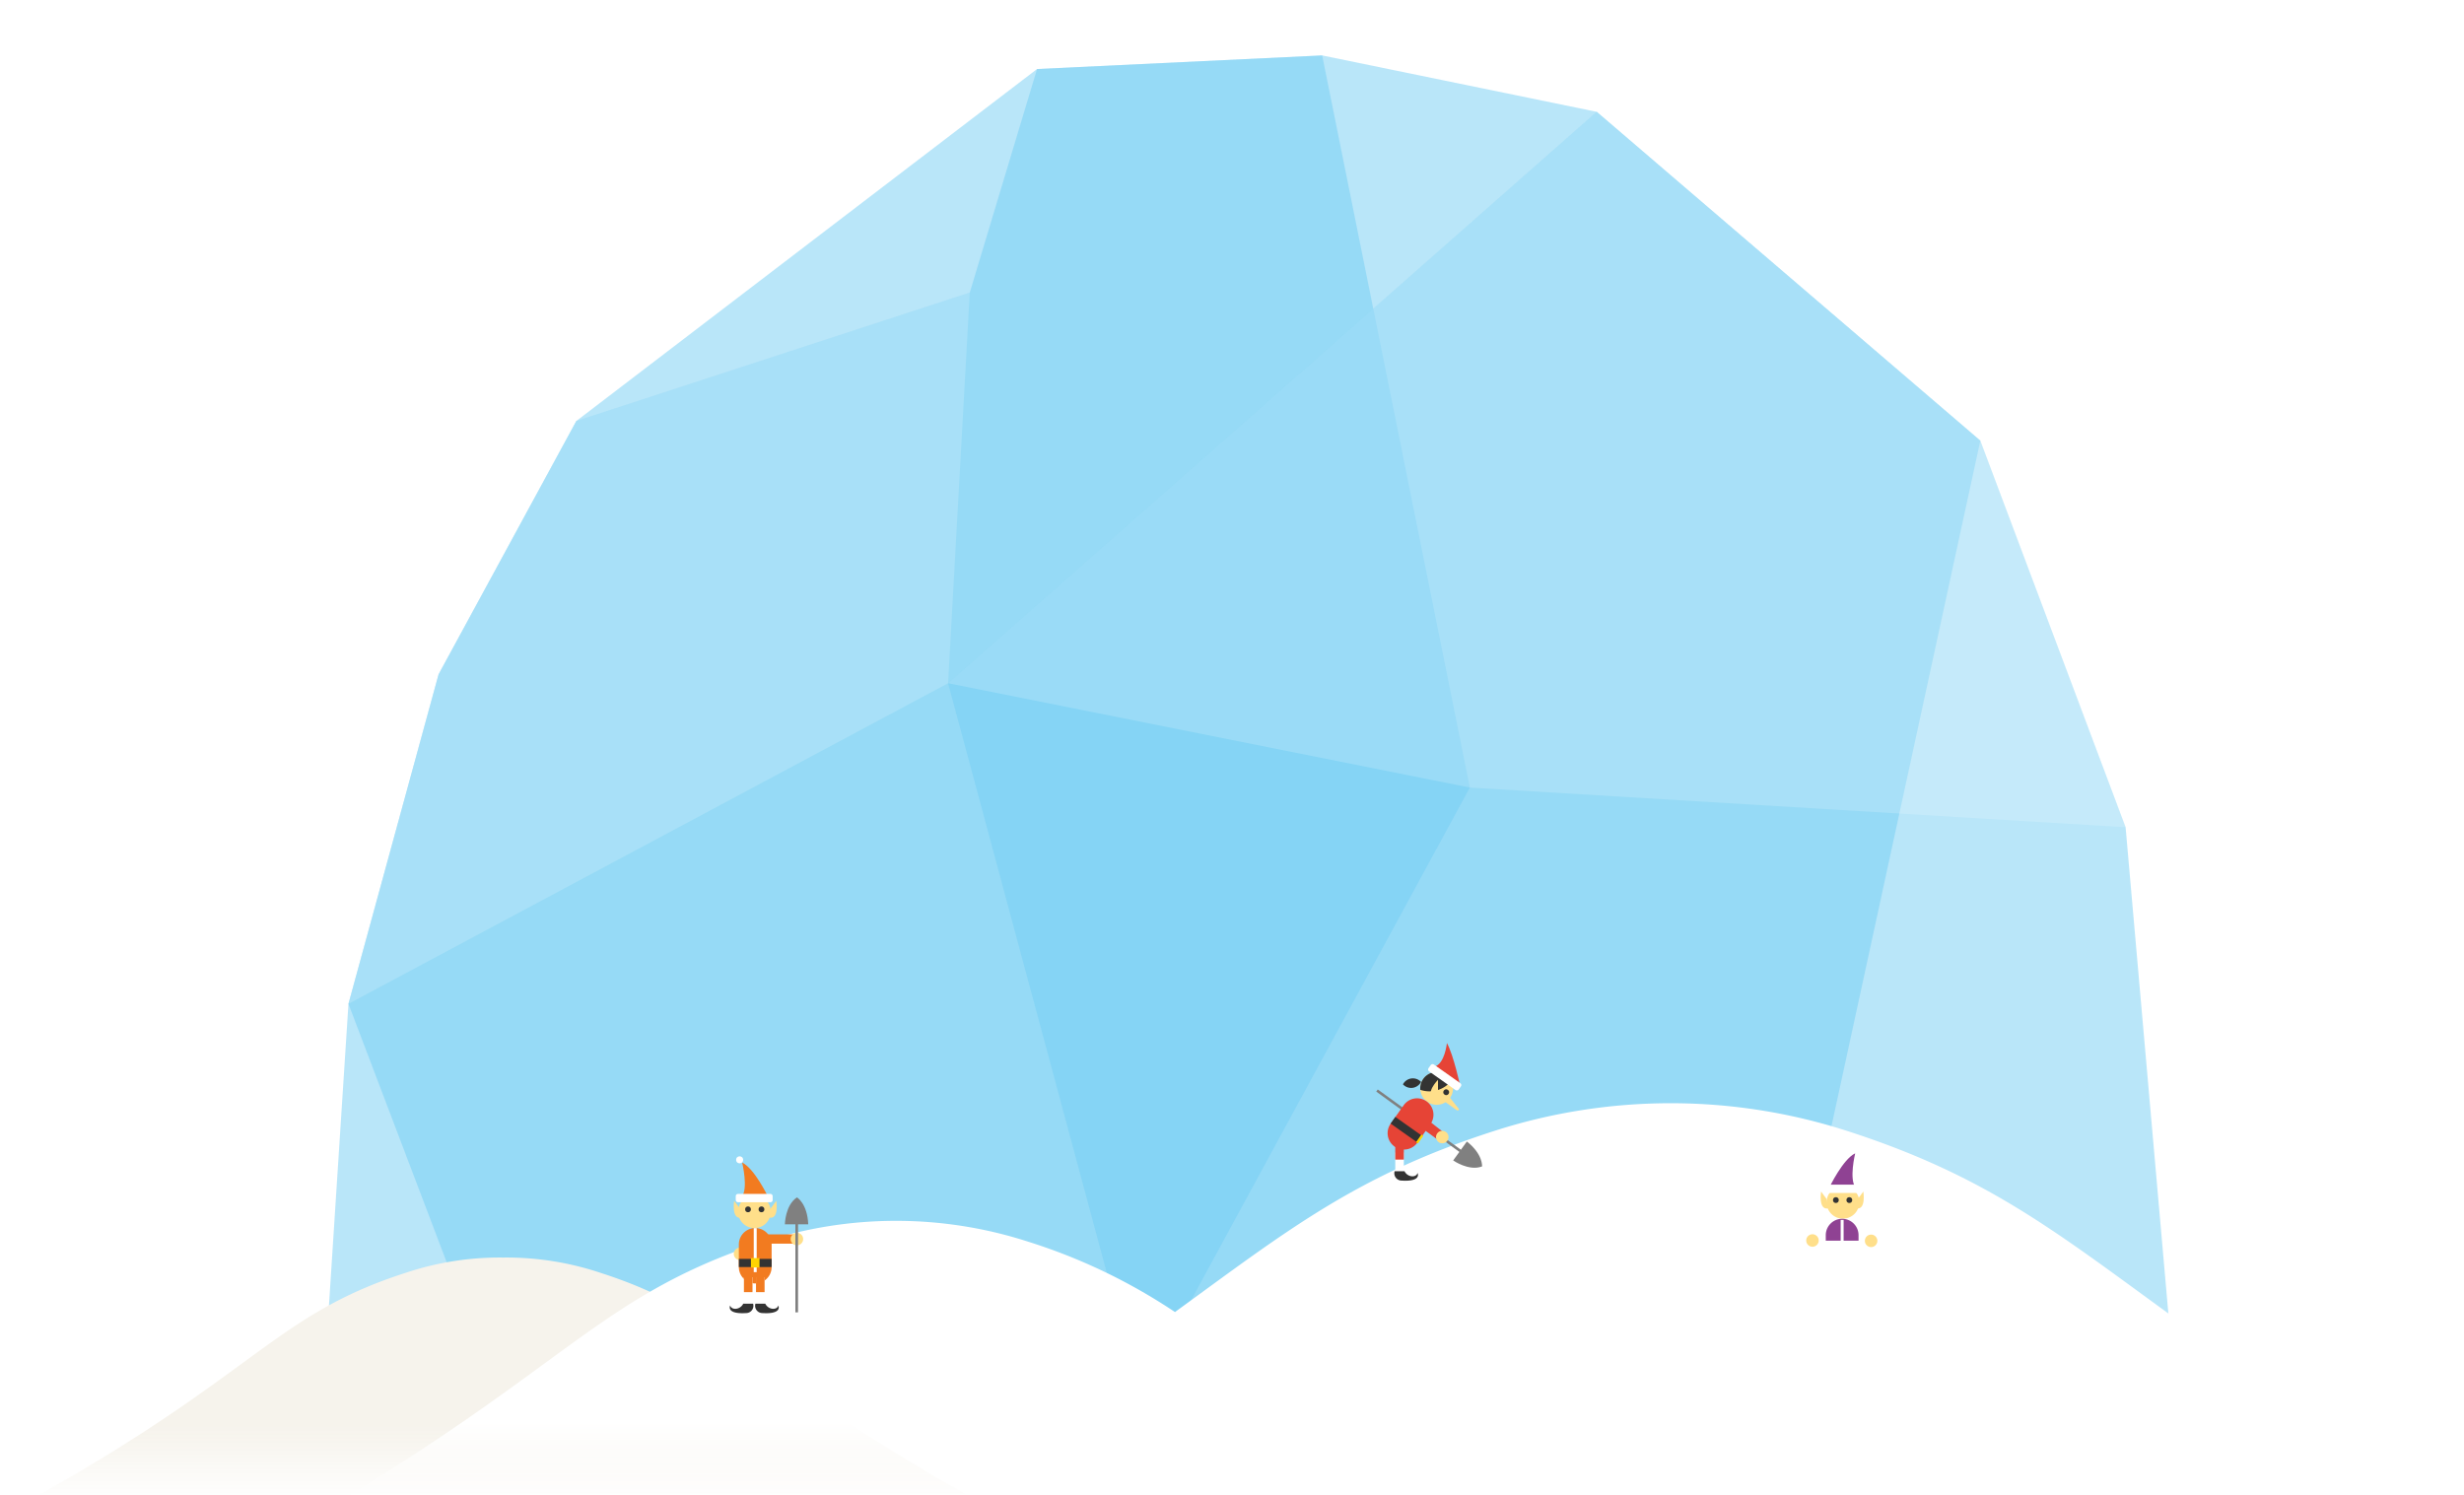 <svg id="Layer_1" data-name="Layer 1" xmlns="http://www.w3.org/2000/svg" viewBox="0 0 500 303.39"><defs><style>.cls-1{fill:#75cef4;opacity:.5}.cls-2,.cls-7{fill:#fff}.cls-2{opacity:.17}.cls-3{fill:url(#linear-gradient)}.cls-4{fill:url(#linear-gradient-2)}.cls-5{fill:#ffdf8a}.cls-6{fill:#f27b20}.cls-8{fill:#333}.cls-9{fill:none;stroke:#fff;stroke-miterlimit:10;stroke-width:.6px}.cls-10{fill:#ffd400}.cls-11{fill:gray}.cls-12{fill:#e64436}.cls-13{fill:#8f4293}</style><linearGradient id="linear-gradient" x1="102.09" y1="263.87" x2="102.09" y2="305.16" gradientUnits="userSpaceOnUse"><stop offset=".07" stop-color="#f6f3ec"/><stop offset=".62" stop-color="#f6f3ec"/><stop offset="1" stop-color="#f6f3ec" stop-opacity="0"/></linearGradient><linearGradient id="linear-gradient-2" x1="283.67" y1="260.79" x2="283.67" y2="305.61" gradientUnits="userSpaceOnUse"><stop offset=".07" stop-color="#fff"/><stop offset=".62" stop-color="#fff"/><stop offset="1" stop-color="#fff" stop-opacity="0"/></linearGradient></defs><title>PenguinDash_VillageBuilding_BC</title><path class="cls-1" d="M65.58 283.07h375.88l-10.13-115.19-29.48-78.45L324 22.69l-55.7-11.44-57.86 2.76-93.49 71.43L89 136.85l-18.29 66.87-5.13 79.35z"/><path class="cls-1" d="M210.44 14.01l-13.65 45.36-79.84 26.07L89 136.85l-18.29 66.87 30.16 79.35h130.39l67-123.24L268.3 11.25l-57.86 2.76z"/><path class="cls-1" d="M324 22.69l77.85 66.74-42.04 193.64H231.26l-38.87-144.41L324 22.69z"/><path class="cls-2" d="M401.85 89.43l29.48 78.45-133.07-8.05-105.87-21.17L324 22.69l77.85 66.74zm-209.46 49.23l4.4-79.29-79.84 26.07L89 136.85l-18.29 66.87 121.68-65.06z"/><path class="cls-3" d="M203.07 307.13c-50.58-27.28-53.6-39.9-81.1-48.78a60.3 60.3 0 0 0-19.89-3.14 60.3 60.3 0 0 0-19.89 3.14c-27.5 8.88-30.52 21.5-81.1 48.78z"/><path class="cls-4" d="M521.7 317.82H45.64C113.86 281 117.94 264 155 252a87 87 0 0 1 53.66 0 116.16 116.16 0 0 1 29.77 14.27c22.87-16.64 36.83-27.72 64.62-36.7a116.74 116.74 0 0 1 71.94 0c49.77 16.09 55.22 38.9 146.71 88.25z"/><circle class="cls-5" cx="150.17" cy="254.45" r="1.27"/><path class="cls-6" d="M155.82 242.82s-2.73-5.7-5.22-6.88c0 0 1.31 5.34-.12 7z"/><path class="cls-5" d="M149.77 245.91a3.32 3.32 0 0 0 3.32 3.32 3.32 3.32 0 0 0 3.32-3.32 3.32 3.32 0 0 0-3.32-3.32 3.32 3.32 0 0 0-3.32 3.32z"/><rect class="cls-7" x="149.3" y="242.29" width="7.49" height="1.7" rx=".44" ry=".44"/><circle class="cls-8" cx="154.52" cy="245.43" r=".59"/><circle class="cls-8" cx="151.79" cy="245.43" r=".59"/><path class="cls-6" d="M155.16 250.51h6.63v1.88h-6.63z"/><path class="cls-6" d="M149.93 257.14a3.32 3.32 0 1 0 6.65 0v-4.59a3.32 3.32 0 1 0-6.65 0z"/><path class="cls-7" d="M155.15 259.2v5.7h-1.74v-5.7"/><path class="cls-6" d="M155.15 259.2v3.03h-1.74v-3.03"/><path class="cls-8" d="M153.29 264.58h2c.67 1.31 2.41 1.31 2.65.36 0 0 .93 1.8-3.25 1.54a1.48 1.48 0 0 1-1.4-1.9z"/><path class="cls-7" d="M150.96 259.2v5.7h1.74v-5.7"/><path class="cls-6" d="M150.96 259.2v3.03h1.74v-3.03"/><path class="cls-8" d="M152.82 264.58h-2c-.67 1.31-2.41 1.31-2.65.36 0 0-.93 1.8 3.25 1.54a1.48 1.48 0 0 0 1.4-1.9z"/><path class="cls-9" d="M153.25 249.23v8.94"/><path class="cls-8" d="M149.93 255.48h6.65v1.66h-6.65z"/><path class="cls-10" d="M152.38 255.32h1.74v1.9h-1.74z"/><circle class="cls-7" cx="150.09" cy="235.38" r=".71"/><path class="cls-5" d="M156.42 245.2l1.11-1.5s.63 3.88-1.5 3.4zm-6.33 0l-1.11-1.5s-.63 3.88 1.5 3.4z"/><circle class="cls-5" cx="161.71" cy="251.46" r="1.27"/><path class="cls-11" d="M159.27 248.46s.05-3.88 2.45-5.46c0 0 2.11 1.23 2.29 5.46h-2.07v17.88h-.54v-17.88zm135.61-12.96s3.17 2.24 5.86 1.22c0 0 .24-2.44-3.08-5.06l-1.21 1.67-16.87-12.23-.31.43 16.87 12.24z"/><path class="cls-12" d="M296.34 220.52s-1.38-6.43-2.73-8.84c0 0-.42 4.25-2.54 4.79z"/><path class="cls-5" d="M294.24 222.81a3.32 3.32 0 0 1-4.63.79 3.32 3.32 0 0 1-.79-4.63 3.32 3.32 0 0 1 4.63-.79 3.32 3.32 0 0 1 .79 4.63z"/><path class="cls-8" d="M294.48 219.38a3.32 3.32 0 0 0-6.27 1.79 5.71 5.71 0 0 0 6.27-1.79z"/><path class="cls-5" d="M291.8 222.14v-3s-2.76 2.8-.74 3.65z"/><rect class="cls-7" x="292.32" y="214.92" width="1.7" height="7.49" rx=".44" ry=".44" transform="rotate(-54.73 293.13 218.654)"/><circle class="cls-8" cx="293.47" cy="221.69" r=".59" transform="rotate(-54.73 293.438 221.68)"/><path class="cls-12" d="M287.62 231.89a3.32 3.32 0 1 1-5.43-3.84l2.65-3.75a3.32 3.32 0 1 1 5.43 3.84z"/><path class="cls-7" d="M284.87 233.9v4.11h-1.74v-4.11"/><path class="cls-12" d="M283.53 231.67c1.16 0 1.34.58 1.34 1.18v2.49h-1.74v-2.81z"/><path class="cls-8" d="M283 237.69h2c.67 1.31 2.41 1.31 2.65.36 0 0 .93 1.8-3.24 1.54a1.48 1.48 0 0 1-1.41-1.9z"/><path class="cls-8" transform="rotate(-54.73 285.358 229.293)" d="M284.56 225.97h1.66v6.65h-1.66z"/><path class="cls-10" transform="rotate(-54.73 288.09 231.16)" d="M287.14 230.92h1.9v.47h-1.9z"/><path class="cls-5" d="M293.94 222.4l2 2.54c.28.2 0 .6-.41.31l-3-2.15z"/><path class="cls-12" d="M292.83 229.72l-3.78-2.96-.88 1.93 3.87 2.82.79-1.79z"/><circle class="cls-5" cx="292.68" cy="230.79" r="1.27" transform="rotate(-54.73 292.645 230.786)"/><path class="cls-8" d="M286.69 220.76a2.27 2.27 0 0 1-2-.7 2.27 2.27 0 0 1 3.67-.49 2.27 2.27 0 0 1-1.67 1.19z"/><circle class="cls-5" cx="367.79" cy="251.75" r="1.27"/><circle class="cls-5" cx="379.69" cy="251.82" r="1.27"/><path class="cls-13" d="M371.24 240.94s2.73-5.7 5.22-6.88c0 0-1.31 5.34.12 7z"/><path class="cls-5" d="M377.29 244a3.32 3.32 0 0 1-3.32 3.32 3.32 3.32 0 0 1-3.32-3.32 3.32 3.32 0 0 1 3.35-3.3 3.32 3.32 0 0 1 3.32 3.32z"/><rect class="cls-7" x="370.28" y="240.41" width="7.49" height="1.7" rx=".44" ry=".44"/><circle class="cls-8" cx="372.54" cy="243.55" r=".59"/><circle class="cls-8" cx="375.27" cy="243.55" r=".59"/><path class="cls-13" d="M370.49 251.79v-1.12a3.32 3.32 0 1 1 6.65 0v1.12"/><path class="cls-9" d="M373.81 247.57v5.25"/><circle class="cls-7" cx="376.98" cy="233.5" r=".71"/><path class="cls-5" d="M370.65 243.32l-1.11-1.5s-.63 3.88 1.5 3.4zm6.35 0l1.11-1.5s.63 3.88-1.5 3.4z"/></svg>